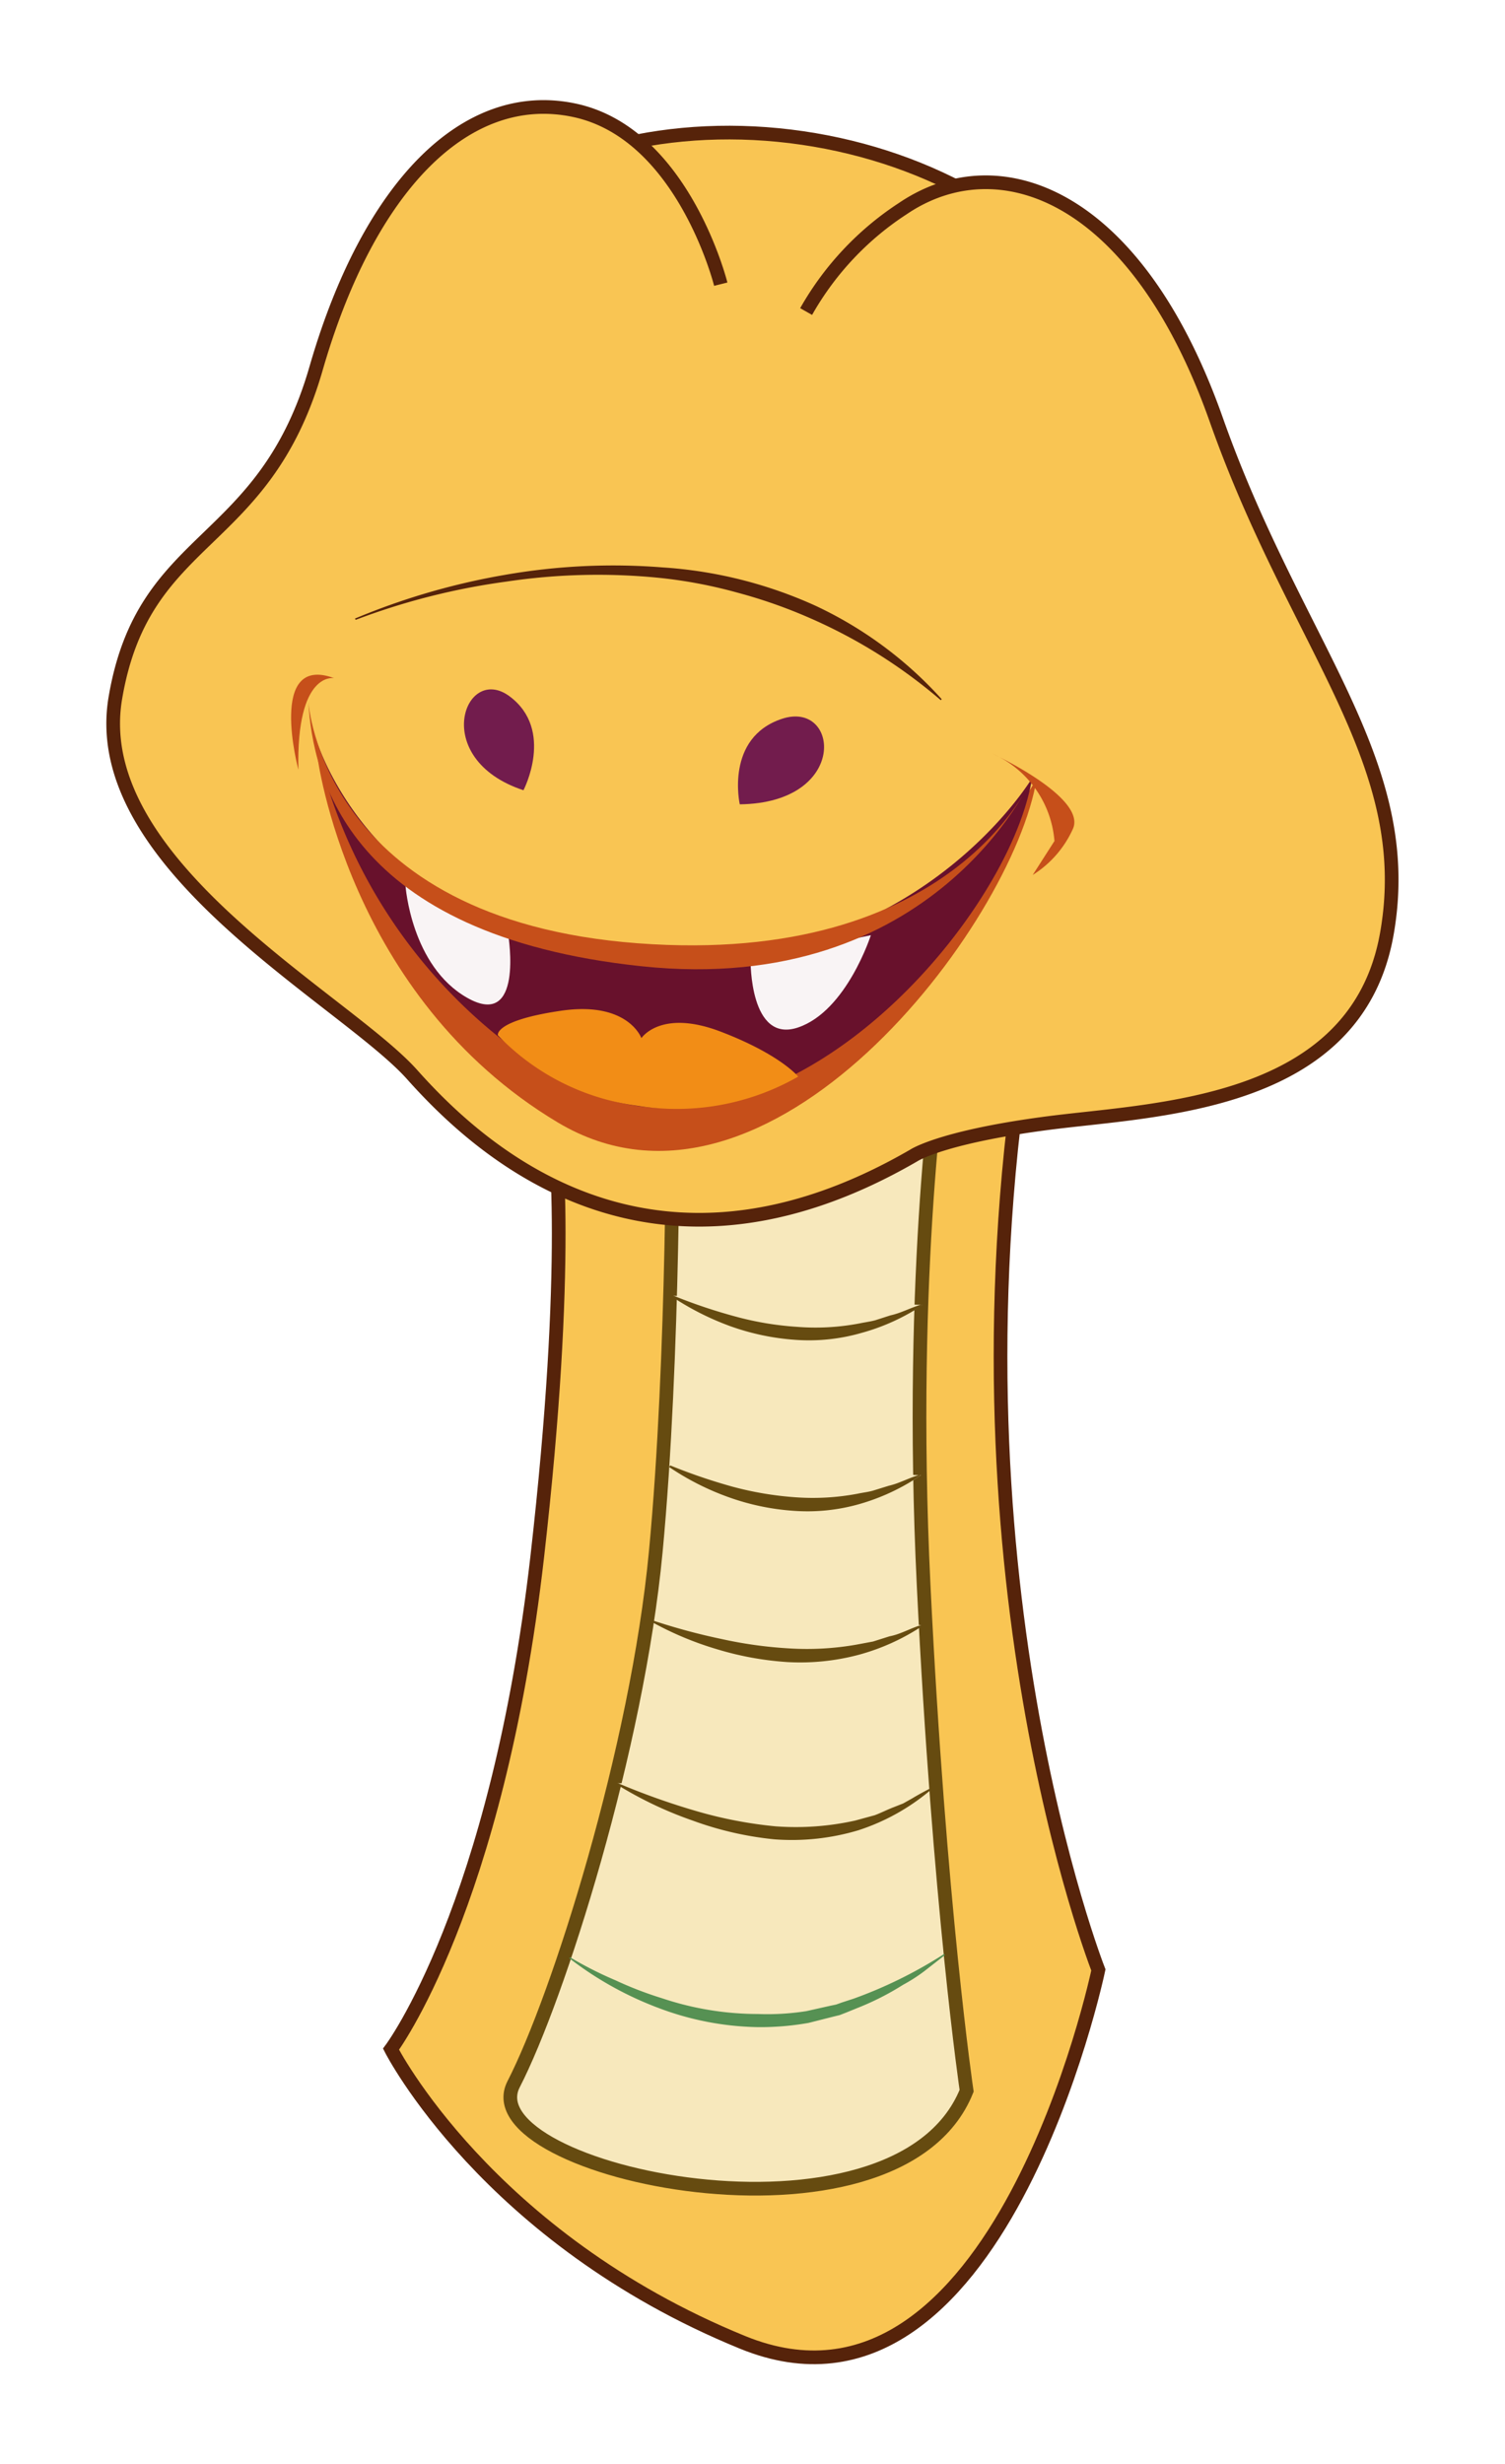 <svg id="Layer_1" data-name="Layer 1" xmlns="http://www.w3.org/2000/svg" viewBox="0 0 110 180"><defs><style>.cls-1,.cls-7{fill:#f9c553;}.cls-1{stroke:#56230a;}.cls-1,.cls-2{stroke-miterlimit:10;}.cls-2,.cls-3{fill:#f7e8bc;}.cls-2{stroke:#664b10;}.cls-4{fill:#664b10;}.cls-5{fill:#569153;}.cls-6{fill:#721c4d;}.cls-8{fill:#56230a;}.cls-9{fill:#c64f1a;}.cls-10{fill:#68112c;}.cls-11{fill:#f9f4f5;}.cls-12{fill:#f28d16;}</style></defs><path class="cls-1" d="M40.12,79.84s.06.23.15.74c.41,2.52,1.43,11.78-1,33.12-2.93,25.68-10.69,36-10.69,36s7,13.79,25.7,21.42,26-27.21,26-27.21-11.71-29.71-5.16-69S40.12,79.84,40.12,79.84Z"/><path class="cls-2" d="M49.17,80s.12,19-1.24,33.36-7.1,32.5-10.39,38.9,28,13.15,33.11.48c0,0-2-13.53-3.14-36.89S68.81,77,68.81,77Z"/><path class="cls-3" d="M49.11,94.66s9.25,6.78,18.3.67"/><path class="cls-4" d="M49.14,94.62a39.33,39.33,0,0,0,4.55,1.54,22.65,22.65,0,0,0,4.56.77,17.09,17.09,0,0,0,4.57-.25c.38-.08.78-.13,1.15-.23l1.12-.36c.79-.17,1.48-.57,2.3-.8l0,.08a15.41,15.41,0,0,1-4.41,2,13.86,13.86,0,0,1-4.84.51,17.66,17.66,0,0,1-4.77-1,20.16,20.16,0,0,1-4.34-2.21Z"/><path class="cls-5" d="M41.69,143a26.88,26.88,0,0,0,3.3,1.67,26.49,26.49,0,0,0,3.4,1.31,22.08,22.08,0,0,0,7,1.15,18.36,18.36,0,0,0,3.55-.21l1.74-.39.43-.09.42-.15.86-.28A32.72,32.72,0,0,0,69,142.75l.07.07L67.56,144A12.27,12.27,0,0,1,66,145a20,20,0,0,1-3.33,1.69l-.86.35-.44.17-.45.11-1.82.46a20.16,20.16,0,0,1-3.72.31,21.48,21.48,0,0,1-7.3-1.42,25,25,0,0,1-6.49-3.63Z"/><path class="cls-3" d="M45.05,130.27s13.24,9,23,.41"/><path class="cls-4" d="M45.08,130.23a51.56,51.56,0,0,0,5.76,2.06,31.21,31.21,0,0,0,5.84,1.13A20,20,0,0,0,62.5,133l1.43-.39c.46-.17.9-.4,1.37-.58l.71-.28.66-.37c.43-.26.89-.51,1.36-.75l.06.08a15.66,15.66,0,0,1-5.36,3,16.94,16.94,0,0,1-6.13.66,24.34,24.34,0,0,1-6-1.38A27.72,27.72,0,0,1,45,130.31Z"/><path class="cls-3" d="M47.69,118.42s10.71,6.41,19.76.3"/><path class="cls-4" d="M47.71,118.38c1.66.55,3.33,1,5,1.35a31.06,31.06,0,0,0,4.94.69,20.88,20.88,0,0,0,4.93-.27l1.23-.23,1.2-.38c.85-.16,1.57-.62,2.44-.86l0,.08a16,16,0,0,1-4.73,2.14,16.67,16.67,0,0,1-5.17.52,22.75,22.75,0,0,1-5.12-.93,23.76,23.76,0,0,1-4.79-2Z"/><path class="cls-3" d="M49,107.1s9.26,6.79,18.31.67"/><path class="cls-4" d="M49,107.06a41.42,41.42,0,0,0,4.55,1.55,24.12,24.12,0,0,0,4.57.77,17.56,17.56,0,0,0,4.57-.26c.37-.08.77-.12,1.14-.23l1.13-.35c.79-.18,1.47-.58,2.29-.81l0,.08a15.58,15.58,0,0,1-4.41,2.06,13.85,13.85,0,0,1-4.84.5,17.59,17.59,0,0,1-4.76-1,19.37,19.37,0,0,1-4.35-2.21Z"/><ellipse class="cls-1" cx="55.87" cy="29.05" rx="19.17" ry="26.91" transform="translate(19.07 80.14) rotate(-81.7)"/><path class="cls-1" d="M52.68,20.76S49.94,9.76,42,8.06,26.94,13.61,23.1,26.92,10.49,38.81,8.43,51s16.78,22,21.69,27.5S47.48,95.6,66.79,84.41c0,0,2-1.35,9.86-2.37s22.47-1.21,24.71-13.8S94.77,47.29,88.9,30.67,72.94,10.53,66,15.23a21.74,21.74,0,0,0-7.08,7.53"/><path class="cls-6" d="M54.07,58.76s-1.1-4.87,3.09-6.25S62.07,58.66,54.07,58.76Z"/><path class="cls-6" d="M38.26,57.73s2.29-4.38-1-6.85S31.35,55.45,38.26,57.73Z"/><path class="cls-7" d="M26,45.24s25.37-11.17,42.82,5.88"/><path class="cls-8" d="M25.94,45.19a50.39,50.39,0,0,1,11-3.2,45.94,45.94,0,0,1,11.48-.54,32,32,0,0,1,11.18,2.8,28.87,28.87,0,0,1,9.23,6.83l-.07.07a38,38,0,0,0-9.57-6,36.71,36.71,0,0,0-5.31-1.86,34.72,34.72,0,0,0-5.54-1.06A45.17,45.17,0,0,0,37,42.49a49.86,49.86,0,0,0-11,2.79Z"/><path class="cls-9" d="M23.19,55.21S25.38,72.8,40.77,82s33.29-14.49,35-25.12c0,0-8.85,16.56-28.86,14.87S23.19,55.21,23.19,55.21Z"/><path class="cls-10" d="M22.91,53.4A38.15,38.15,0,0,0,40.57,78.64C56,87.81,73.74,67.48,75.43,56.85c0,0-8.82,14.75-28.83,13.06S22.91,53.4,22.91,53.4Z"/><path class="cls-11" d="M29.64,64.72s.41,5.86,4.52,8.18,3-4.5,3-4.5Z"/><path class="cls-11" d="M63.65,68.32s-1.77,5.54-5.32,6.74-3.47-4.9-3.47-4.9Z"/><path class="cls-9" d="M22.54,51.26s.94,15.91,24.07,17.65S75.43,56.85,75.43,56.85s-7.09,16-28.52,13.74S22.83,56.74,22.54,51.26Z"/><path class="cls-12" d="M36.39,75.63s-.3-1.07,4.61-1.79,5.88,2,5.88,2,1.4-2.15,5.78-.48,5.68,3.29,5.68,3.29A17.88,17.88,0,0,1,46.6,80.78,17.22,17.22,0,0,1,36.39,75.63Z"/><path class="cls-9" d="M24.42,49.54s-2.78-.54-2.61,6.69C21.81,56.23,19.52,47.74,24.42,49.54Z"/><path class="cls-9" d="M72.56,55.07a7.64,7.64,0,0,1,4.51,6.37l-1.59,2.48a7.71,7.71,0,0,0,2.94-3.37C79.44,58.25,72.56,55.07,72.56,55.07Z"/></svg>